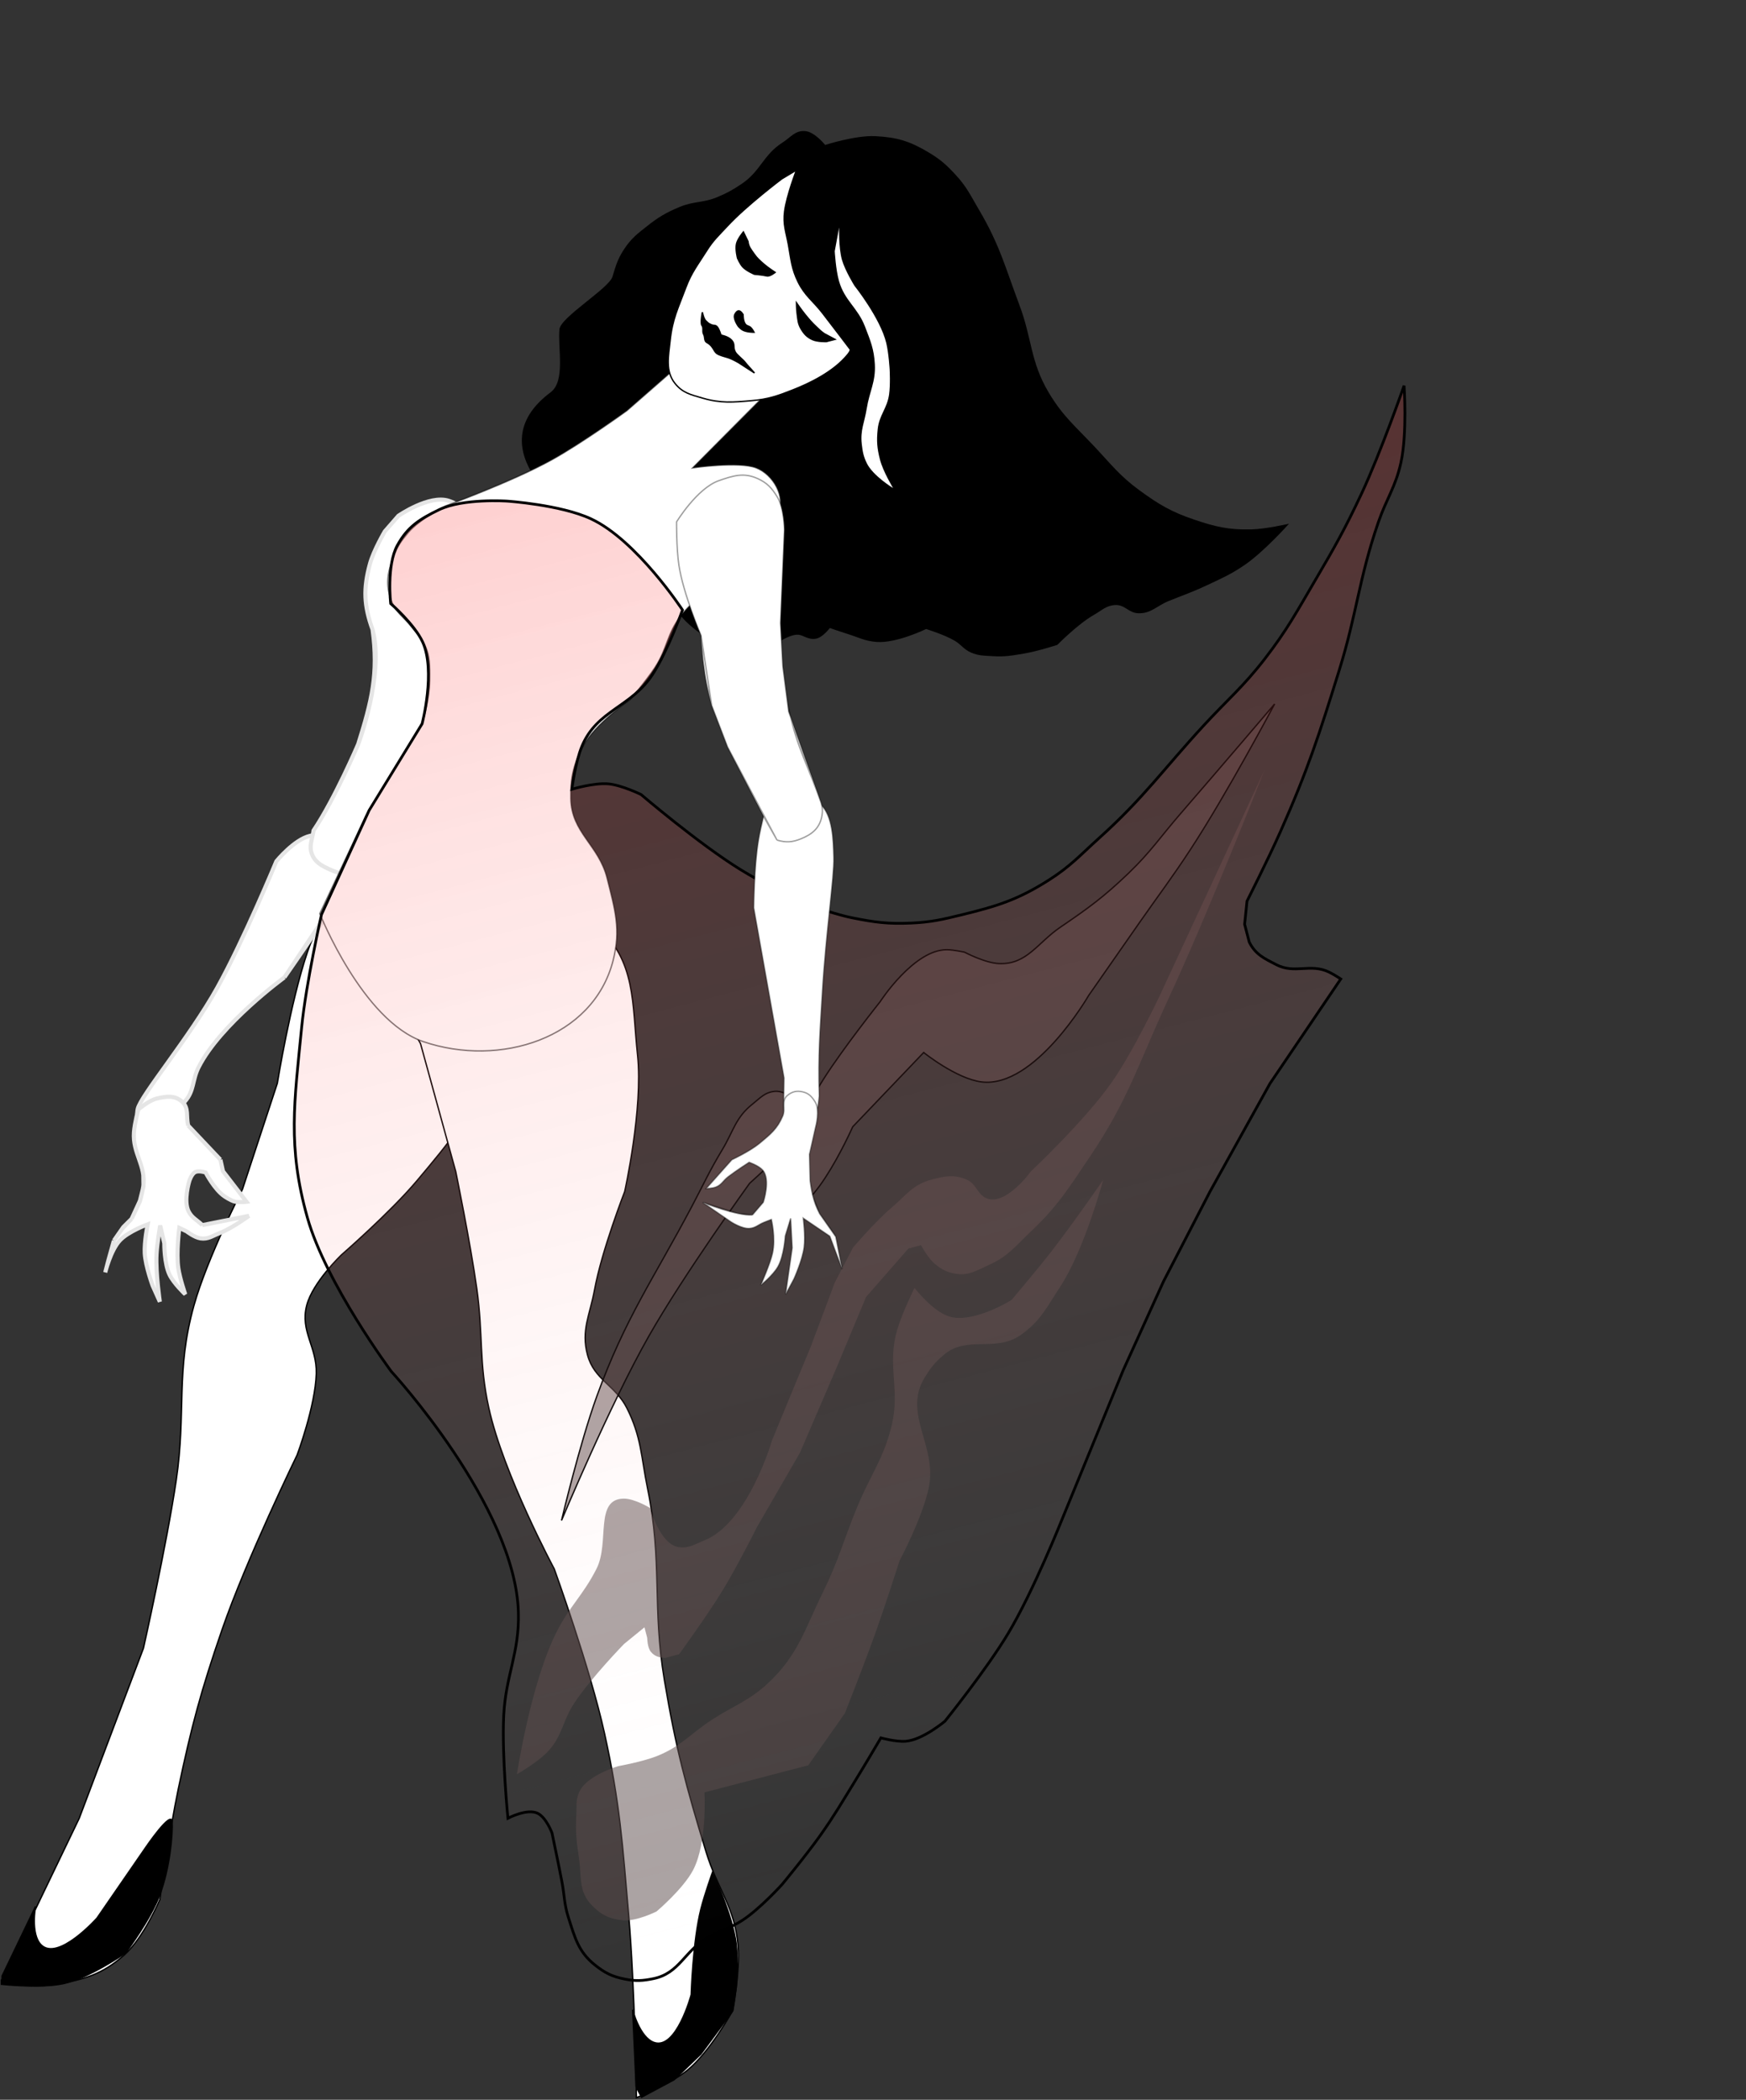 <svg width="1278" height="1537" viewBox="0 0 1278 1537" fill="none" xmlns="http://www.w3.org/2000/svg">
<rect x="0" y="0" width="1278" height="1537" fill="#333333" stroke="none"/>
<g id="Frame 1">
<g id="rightLegG">
<path id="wholelegright" d="M225 696.983C236.492 663.134 263 631.483 263 631.483C263 631.483 289.729 614.887 306 620.483C341.73 632.772 366.525 648.317 379 683.983C391.896 720.853 373.916 745.883 359 781.983C344.296 817.571 329.815 835.039 305 864.483C285.602 887.5 250 918.483 250 918.483C250 918.483 228.923 938.501 224.5 955.483C219.53 974.563 232.055 985.774 231.5 1005.48C230.828 1029.34 217.5 1064.98 217.5 1064.98C217.5 1064.98 180.235 1141.55 162.5 1192.98C147.12 1237.59 140.187 1263.31 130.5 1309.48C123.916 1340.87 117 1390.48 117 1390.48C117 1390.48 105.101 1418.56 91 1430.98C75.187 1444.92 62.253 1448.81 41.5 1452.48C25.926 1455.24 1 1452.48 1 1452.48V1449.48L58 1330.98L105 1206.48C105 1206.48 121.805 1131.89 129 1083.48C136.387 1033.78 128.455 1003.87 142 955.483C151.698 920.841 177.5 870.483 177.5 870.483L203 792.983C203 792.983 212.635 733.403 225 696.983Z" fill="white" stroke="black"/>
<path id="shoeright" d="M106.5 1352.48C106.5 1352.48 125.5 1324.48 126 1333.48C126.5 1342.48 124.424 1367.14 117 1386.98C110.253 1405.02 92 1429.48 92 1429.48C92 1429.48 65.864 1447.74 46.5 1451.98C29.333 1455.74 1.5 1451.98 1.5 1451.98V1446.48L26 1395.48C26 1395.48 22.291 1415.57 30 1423.48C42.375 1436.18 71 1403.98 71 1403.98L106.5 1352.48Z" fill="black" stroke="black"/>
</g>
<g id="leftLegG">
<path id="wholelegleft" d="M540.256 1424.61C541.695 1442.91 536.46 1471.47 536.46 1471.47C536.46 1471.47 519.737 1502.05 502.834 1515.62C490.04 1525.88 465.824 1535.47 465.824 1535.47C465.824 1535.47 464.714 1454.16 460.2 1402.31C455.64 1349.92 453.811 1320.18 442.488 1268.82C431.9 1220.81 405.69 1148.41 405.69 1148.41C405.69 1148.41 368.462 1079.08 357.78 1030.56C350.42 997.13 353.755 977.247 349.006 943.347C344.277 909.591 333.558 857.444 333.558 857.444L307.826 764.007C307.826 764.007 276.639 709.234 294.979 682.951C306.934 665.816 342.122 657.657 342.122 657.657C342.122 657.657 408.698 652.512 436.878 677.746C465.749 703.6 462.555 733.872 466.671 772.408C470.829 811.342 457.242 872.226 457.242 872.226C457.242 872.226 440.452 915.294 435.155 944.222C431.789 962.602 425.191 973.748 430.037 991.794C434.951 1010.09 450.383 1013.86 458.899 1030.78C469.565 1051.98 469.252 1066.38 474.015 1089.63C485.061 1143.53 477.237 1175.71 486.333 1229.98C494.671 1279.72 502.123 1307.23 516.791 1355.49C525.08 1382.77 538.021 1396.19 540.256 1424.61Z" fill="white" stroke="black"/>
<path id="shoeleft" d="M478.754 1495.06C468.195 1491.4 463.077 1471.13 463.077 1471.13L465.599 1527.65L469.617 1535.14L493.409 1522.37L513.07 1503.48L536.256 1472.15L538.89 1454.85C538.89 1454.85 540.314 1435.41 538.87 1423.08C536.354 1401.63 521.475 1370.57 521.475 1370.57C521.475 1370.57 515.735 1386.63 513.07 1397.21C507.038 1421.16 505.932 1460.05 505.932 1460.05C505.932 1460.05 495.11 1500.72 478.754 1495.06Z" fill="black" stroke="black"/>
</g>
<g id="bodyTopG">
<g id="rightArmG">
<g id="rightLowArmG">
<path d="M226.896 611.829C238.242 609.167 249.101 607.787 256.295 616.956C261.363 623.415 262.499 629.857 259.946 637.661C250.28 652.606 245.046 661.108 235.194 675.931C224.848 691.499 208.18 715.443 208.18 715.443C208.18 715.443 161.311 749.558 145.325 781.32C140.613 790.683 142.316 798.4 135.362 806.242C128.101 814.429 120.911 822.842 110.561 819.286C106.011 817.723 98.819 821.367 100.802 811.764C102.786 802.162 138.903 759.21 159.06 722.961C178.437 688.114 202.29 630.465 202.29 630.465C202.29 630.465 215.16 614.582 226.896 611.829Z" fill="white"/>
<path d="M208.18 715.443C208.18 715.443 161.311 749.558 145.325 781.32C140.613 790.683 142.316 798.4 135.362 806.242C128.101 814.429 120.911 822.842 110.561 819.286C106.011 817.723 98.819 821.367 100.802 811.764C102.786 802.162 138.903 759.21 159.06 722.961C178.437 688.114 202.29 630.465 202.29 630.465C202.29 630.465 215.16 614.582 226.896 611.829C238.242 609.167 249.101 607.787 256.295 616.956C261.363 623.415 262.499 629.857 259.946 637.661M208.18 715.443C208.18 715.443 224.848 691.499 235.194 675.931C245.046 661.108 250.28 652.606 259.946 637.661M208.18 715.443C208.18 715.443 239.73 668.036 259.946 637.661" stroke="#E5E5E5" stroke-width="3"/>
</g>
<g id="rightUpArmG">
<path d="M281.704 388.937L291.595 377.578C291.595 377.578 314.15 361.938 328.432 366.57C347.367 372.712 346.983 393.579 348.497 413.427C349.433 425.693 344.583 444.682 344.583 444.682L342.11 450.973C336.93 470.445 326.935 490.143 324.12 498.199L319.626 534.085C319.519 535.048 319.408 535.943 319.292 536.753C318.425 542.799 312.421 554.271 305.617 566.091L302.647 572.462L294.684 584.566C281.621 606.422 272.844 617.764 258.851 639.035C252.568 640.009 248.546 639.505 242.697 637.012C235.173 633.805 229.168 630.544 227.577 622.521C226.703 618.116 228.922 612.426 229.48 607.97C245.128 584.734 262.194 544.72 262.194 544.72C272.109 513.245 277.121 493.15 272.695 460.875C266.336 443.179 265.848 430.909 270.782 412.764C273.467 402.886 281.704 388.937 281.704 388.937Z" fill="white"/>
<path d="M272.695 460.875C266.336 443.179 265.848 430.909 270.782 412.764C273.467 402.886 281.704 388.937 281.704 388.937L291.595 377.578C291.595 377.578 314.15 361.938 328.432 366.57C347.367 372.712 346.983 393.579 348.497 413.427C349.433 425.693 344.583 444.682 344.583 444.682L324.387 496.071L319.292 536.753M272.695 460.875C277.121 493.15 272.109 513.245 262.194 544.72M272.695 460.875C281.503 493.698 262.194 544.72 262.194 544.72M262.194 544.72C262.194 544.72 245.128 584.734 229.48 607.97C228.922 612.426 226.703 618.116 227.577 622.521C229.168 630.544 235.173 633.805 242.697 637.012C248.546 639.505 252.568 640.009 258.851 639.035M258.851 639.035C275.954 613.037 302.647 572.462 302.647 572.462L319.292 536.753M258.851 639.035C272.844 617.764 281.621 606.422 294.684 584.566C304.535 568.085 317.962 546.03 319.292 536.753M319.292 536.753C320.622 527.477 321.24 507.216 323.851 499.002C326.463 490.788 338.893 466.997 343.528 445.056C346.273 432.065 347.753 411.318 347.753 411.318" stroke="#E5E5E5" stroke-width="3"/>
</g>
<g id="rightHandG">
<path d="M136.555 901.335L131.252 898.801C131.252 898.801 128.855 916.98 130.548 928.428C131.67 936.014 135.587 947.406 135.587 947.406C135.587 947.406 127.234 939.547 124.104 933.104C120.129 924.921 120.259 910.129 120.259 910.129L117.245 897.047C117.245 897.047 114.978 910.051 114.562 918.474C113.897 931.912 116.995 952.84 116.995 952.84L111.728 941.106C111.728 941.106 106.49 926.91 105.943 917.395C105.467 909.094 108.092 896.212 108.092 896.212C108.092 896.212 94.011 901.285 87.737 907.992C82.692 913.385 79.279 923.487 77.823 928.465L77.027 931.392C77.027 931.392 77.144 930.905 77.373 930.063L79.151 923.213L83.359 908.107C85.629 904.844 86.914 902.948 87.916 901.556L90.221 898.242L96.342 892.146L102.394 879.014L104.594 870.197C104.703 869.605 104.797 869.031 104.872 868.491C104.921 868.142 104.963 867.797 104.999 867.454C106.553 852.69 96.858 843.809 98.051 828.668C98.587 821.866 101.223 812.146 101.223 812.146C101.223 812.146 108.8 805.522 114.795 804.097C121.861 802.417 127.839 801.562 133.249 806.408C138.517 811.127 136.007 817.095 137.775 823.943L154.913 842.069L161.34 848.866L163.218 857.322L180.451 879.686C180.451 879.686 175.22 880.363 172.017 879.594C168.748 878.81 164.323 875.734 164.323 875.734C157.062 870.922 150.49 858.236 150.49 858.236C150.49 858.236 145.569 856.615 142.921 857.934C140.185 859.297 138.578 864.445 138.578 864.445C138.578 864.445 134.077 878.988 138.055 886.732C140.585 891.658 144.153 892.856 148.061 896.78L161.779 894.044L182.326 889.947C182.326 889.947 169.848 899.145 160.702 902.645C155.451 904.655 152.396 907.285 146.828 906.497C142.382 905.868 136.555 901.335 136.555 901.335Z" fill="white"/>
<path d="M104.887 860.226L105.015 868.508L102.394 879.014C102.394 879.014 98.706 887.018 96.342 892.146M182.326 889.947C182.326 889.947 169.848 899.145 160.702 902.645C155.451 904.655 152.396 907.285 146.828 906.497C142.382 905.868 136.555 901.335 136.555 901.335L131.252 898.801C131.252 898.801 128.855 916.98 130.548 928.428C131.67 936.014 135.587 947.406 135.587 947.406C135.587 947.406 127.234 939.547 124.104 933.104C120.129 924.921 120.259 910.129 120.259 910.129L117.245 897.047C117.245 897.047 114.978 910.051 114.562 918.474C113.897 931.912 116.995 952.84 116.995 952.84L111.728 941.106C111.728 941.106 106.49 926.91 105.943 917.395C105.467 909.094 108.092 896.212 108.092 896.212C108.092 896.212 94.011 901.285 87.737 907.992C80.872 915.332 77.027 931.392 77.027 931.392M182.326 889.947C182.326 889.947 161.442 894.111 148.061 896.78M182.326 889.947C182.326 889.947 169.803 892.444 161.779 894.044C156.422 895.113 153.418 895.712 148.061 896.78M148.061 896.78C144.153 892.856 140.585 891.658 138.055 886.732C134.077 878.988 138.578 864.445 138.578 864.445C138.578 864.445 140.185 859.297 142.921 857.934C145.569 856.615 150.49 858.236 150.49 858.236C150.49 858.236 157.062 870.922 164.323 875.734C164.323 875.734 168.748 878.81 172.017 879.594C175.22 880.363 180.451 879.686 180.451 879.686L163.218 857.322C163.218 857.322 162.073 852.168 161.34 848.866M137.775 823.943C144.467 831.021 154.913 842.069 154.913 842.069C154.913 842.069 158.83 846.211 161.34 848.866M137.775 823.943C136.007 817.095 138.517 811.127 133.249 806.408C127.839 801.562 121.861 802.417 114.795 804.097C108.8 805.522 101.223 812.146 101.223 812.146C101.223 812.146 98.587 821.866 98.051 828.668C96.831 844.16 107.008 853.099 104.872 868.491C104.267 872.857 102.351 879.492 102.351 879.492C102.351 879.492 98.689 887.204 96.342 892.146M137.775 823.943C146.977 833.676 152.137 839.133 161.34 848.866M96.342 892.146C88.081 900.872 90.221 898.242 83.359 908.107M96.342 892.146C93.952 894.527 90.221 898.242 90.221 898.242C90.221 898.242 86.039 904.254 83.359 908.107M83.359 908.107C80.886 917.2 77.027 931.392 77.027 931.392M83.359 908.107C81.716 914.006 79.151 923.213 79.151 923.213L77.027 931.392" stroke="#E5E5E5" stroke-width="3"/>
</g>
</g>
<g id="girlBodyG">
<path id="dressItem3" d="M407.123 1195.12C388.362 1232.69 378.358 1298.74 378.358 1298.74C378.358 1298.74 393.073 1290.32 400.507 1282.63C411.736 1271.01 411.551 1259.85 420.507 1246.4C432.697 1228.09 456.809 1203.34 456.809 1203.34L471.721 1191.18L473.741 1198.92C473.741 1198.92 473.783 1205.92 476.393 1209.08C479.227 1212.51 482.425 1213.31 486.869 1213.58L497.029 1210.93C497.029 1210.93 517.846 1182.47 529.523 1163.17C540.036 1145.8 554.276 1117.44 554.276 1117.44L585.612 1063.27L612.614 1000.42L633.917 949.382L664.96 913.892L674.153 911.493C674.153 911.493 679.236 921.095 684.482 925.333C689.442 929.339 692.95 931.234 699.229 932.336C709.037 934.058 714.805 929.948 723.902 925.896C737.956 919.637 743.505 911.882 754.695 901.324C774.664 882.483 782.791 868.817 798.147 846.059C826.093 804.643 834.01 776.789 855.055 731.474C884.978 667.044 925.483 563.753 925.483 563.753L849.081 728.383C849.081 728.383 830.002 769.001 813.602 792.418C793.936 820.498 754.606 857.423 754.606 857.423C754.606 857.423 737.109 881.737 723.161 877.515C715.333 875.147 715.119 866.734 707.614 863.487C698.182 859.407 691.215 860.94 681.299 863.637C668.001 867.254 663.034 875.151 652.525 884.066C640.497 894.269 624.447 913.097 624.447 913.097L611.008 938.825L593.659 985.209L565.144 1054.14C565.144 1054.14 547.7 1114.73 515.572 1127.54C508.499 1130.36 504.237 1133.58 496.704 1132.47C483.003 1130.44 475.792 1103.82 475.792 1103.82C475.792 1103.82 464.453 1096.86 456.439 1096.98C435.036 1097.31 446.301 1128.99 436.714 1148.12C427 1167.51 416.811 1175.72 407.123 1195.12Z" fill="#594949" fill-opacity="0.51"/>
<path id="dressItem2" d="M452.759 1292.76C452.759 1292.76 428.849 1299.57 423.733 1312.22C421.3 1318.24 422.186 1322.25 421.842 1328.73C421.197 1340.86 421.904 1347.76 423.738 1359.76C425.834 1373.46 423.218 1384 432.703 1394.11C439.615 1401.48 445.812 1404.62 455.864 1405.63C465.772 1406.63 480.538 1399.19 480.538 1399.19C480.538 1399.19 499.89 1382.89 507.27 1368.96C517.8 1349.1 515.656 1312 515.656 1312L591.612 1292.18L618.386 1254.18C618.386 1254.18 632.711 1218.01 641.055 1194.52C648.234 1174.32 658.466 1142.44 658.466 1142.44C658.466 1142.44 675.067 1111.19 679.747 1089.34C686.416 1058.22 660.228 1034.88 677.087 1007.88C681.391 1000.98 684.356 997.283 690.506 991.971C707.796 977.039 728.401 990.309 747.11 977.198C761.535 967.089 766.049 957.053 775.735 942.34C793.923 914.711 807.426 863.791 807.426 863.791C807.426 863.791 784.755 896.581 769.043 916.699C758.2 930.581 740.418 951.557 740.418 951.557C740.418 951.557 712.099 969.287 694.457 963.553C682.347 959.616 669.381 942.71 669.381 942.71C669.381 942.71 660.357 960.956 656.721 973.401C649.069 999.6 659.056 1016.63 652.712 1043.18C646.82 1067.83 637.152 1079.55 627.497 1102.98C617.501 1127.25 614.008 1141.78 602.431 1165.33C588.968 1192.72 584.344 1211.41 562.009 1232.21C547.999 1245.25 536.938 1248.45 520.93 1258.95C505.232 1269.24 498.262 1278.5 480.819 1285.44C470.296 1289.62 452.759 1292.76 452.759 1292.76Z" fill="#594949" fill-opacity="0.51"/>
<g id="hair">
<path id="hairshape" d="M438.5 387.521C446.925 390.569 429 387.521 456.944 405.983C508.97 440.355 474.935 440.809 525.072 472.057C534.281 477.796 546.77 464.442 554.5 472.057C561.991 479.437 576.792 461.333 586.595 465.137C590.665 466.716 593.256 468.324 597.533 467.449C602.331 466.468 607.398 459.707 607.398 459.707C607.398 459.707 615.301 462.465 620.419 464.06C628.605 466.612 633.033 469.244 641.581 469.906C656.182 471.035 677.866 460.436 677.866 460.436C677.866 460.436 691.114 464.505 698.692 468.952C703.716 471.901 705.429 475.396 710.788 477.681C716.496 480.114 720.267 479.903 726.46 480.308C735.557 480.903 740.733 479.879 749.724 478.37C759.353 476.755 773.914 472.057 773.914 472.057C773.914 472.057 788.946 456.743 800.731 450.072C806.598 446.751 809.688 443.179 816.423 442.876C823.294 442.568 826.106 448.586 832.978 448.89C842.414 449.308 846.686 443.468 855.442 439.927C866.22 435.568 872.456 433.555 882.976 428.607C894.247 423.306 900.797 420.554 911.077 413.521C925.354 403.755 943.51 383.353 943.51 383.353C943.51 383.353 926.655 387.291 915.66 387.521C899.148 387.868 889.633 385.603 873.989 380.311C857.365 374.688 848.555 369.446 834.356 359.133C819.752 348.526 813.522 340.126 801.159 326.974C787.221 312.148 777.916 304.672 767.519 287.18C754.12 264.637 755.465 248.037 746.245 223.488C735.837 195.775 731.722 179.182 716.662 153.696C710.567 143.383 707.775 136.976 699.662 128.162C692.837 120.746 688.481 116.826 679.845 111.63C666.1 103.361 656.573 100.443 640.55 99.666C626.071 98.963 603.992 106.107 603.992 106.107C603.992 106.107 596.353 96.573 589.455 95.948C582.094 95.282 578.792 100.508 572.565 104.491C558.77 113.313 556.707 125.184 543.161 134.385C536.502 138.909 532.495 141.157 525.072 144.274C514.81 148.583 507.766 147.182 497.496 151.471C487.571 155.615 482.196 158.763 473.749 165.42C466.463 171.162 462.08 174.483 456.944 182.208C452.164 189.395 450.781 194.282 448.301 202.55C445.765 211.001 410.367 232.202 409.5 240.983C408.14 254.746 414.087 278.912 403 287.18C348.243 328.008 415 379.021 438.5 387.521Z" fill="black"/>
<path id="highlight hair" d="M633.162 239.082C627.781 225.115 618.274 220.193 614.142 205.807C611.756 197.496 611.006 183.889 611.006 183.889L614.222 166.513C614.222 166.513 613.719 181.313 616.286 190.262C618.536 198.102 625.333 209.087 625.333 209.087C625.333 209.087 644.277 232.821 648.687 251.05C650.493 258.512 651.193 270.549 651.193 270.549C651.193 270.549 651.779 281.708 650.774 288.744C649.296 299.093 643.501 303.779 642.426 314.177C641.528 322.863 641.939 328.016 644.111 336.474C646.331 345.118 653.664 357.234 653.664 357.234C653.664 357.234 638.939 348.317 634.436 338.999C631.972 333.901 631.422 330.595 630.774 324.969C629.612 314.882 632.792 309.249 634.389 299.222C636.422 286.454 641.051 279.569 640.359 266.659C639.763 255.545 637.163 249.468 633.162 239.082Z" fill="white"/>
</g>
<path id="dressItem1" d="M474.978 977.945C446.158 1028.68 411.005 1112.98 411.005 1112.98C411.005 1112.98 424.282 1056.72 436.868 1022C457.564 964.886 478.129 936.618 506.499 882.904C515.081 866.655 519.271 857.184 528.749 841.441C536.737 828.174 538.466 817.972 550.601 808.351C556.465 803.701 559.782 799.479 567.239 798.841C577.282 797.981 589.685 811.586 589.685 811.586C589.685 811.586 597.621 797.997 603.04 789.497C617.663 766.56 644.178 733.286 644.178 733.286C644.178 733.286 668.915 694.969 693.143 695.186C698.22 695.232 706.017 696.994 706.017 696.994C706.017 696.994 721.003 704.977 731.45 705.342C751.768 706.051 759.354 690.115 776.167 678.685C796.629 664.774 807.993 656.494 825.848 639.365C842.379 623.505 849.426 612.487 864.442 595.186C891.39 564.139 932.987 515.287 932.987 515.287C932.987 515.287 897.707 581.595 871.387 621.795C857.465 643.058 848.699 654.329 834.161 675.176L796.935 728.557C796.935 728.557 757.504 796.858 718.397 791.945C700.007 789.634 676.093 770.431 676.093 770.431L624.142 824.813C624.142 824.813 588.839 904.748 570.993 880.541C564.272 871.425 563.669 852.481 563.669 852.481L548.652 866.219C548.652 866.219 500.792 932.5 474.978 977.945Z" fill="#594949" fill-opacity="0.51" stroke="black"/>
<path id="filling" d="M426.863 546.098C419.675 559.786 417.519 569.178 417.802 584.636C418.259 609.607 438.288 618.589 444.355 642.816C450.094 665.738 454.606 680.276 448.737 703.165C434.092 760.278 365.717 781.475 309.899 762.483C265.332 747.318 234.09 668.755 234.09 668.755L267.675 597.463L309.527 528.148C309.527 528.148 314.517 510.229 314.5 498.483C314.484 487.283 315.21 480.036 309.899 470.175C307.285 465.321 304.654 463.356 301.294 458.985C295.482 451.423 289.717 448.564 286.42 439.614C282.109 427.907 283.627 419.42 287.91 407.703C290.707 400.051 293.507 396.111 298.762 389.885C307.253 379.826 326.211 370.319 326.211 370.319C326.211 370.319 374.841 352.623 403.722 336.654C426.255 324.194 458.893 300.551 458.893 300.551L507 258.483C507 258.483 539.991 240.123 553.5 252.483C564.191 262.264 560.167 288.983 560.167 288.983L507 342.483C507 342.483 540.793 337.593 553.5 342.483C566.016 347.299 575.488 363.983 569.5 375.983C560.167 394.687 564.306 383.97 553.5 399.483C544.414 412.527 541.976 412.428 530.132 423.031C517.77 434.097 508.276 437.859 498.162 451.011C488.207 463.956 488.407 474.743 479.508 488.435C473.059 498.357 460.957 512.396 460.957 512.396C460.957 512.396 435.569 529.524 426.863 546.098Z" fill="white" stroke="black" stroke-opacity="0.54"/>
<g id="face">
<path id="facemain" d="M572.232 130.932L583 124.483C583 124.483 575.87 142.859 574.296 154.68C573.02 164.261 575.366 169.761 577.096 179.27C579.054 190.028 579.345 196.549 584.167 206.363C589.143 216.487 595.079 220.181 601.987 229.1C610.025 239.478 622.394 255.812 622.394 255.812C622.394 255.812 622.767 256.685 620.5 259.483C609.998 272.446 591.937 280.833 580.495 285.35C569.053 289.867 562.271 292.237 550.016 293.305L549.975 293.308C536.519 294.481 527.475 295.27 514.5 291.483C505.688 288.911 499.684 287.733 493.977 280.543C486.906 271.634 489.306 260.794 490.5 249.483C492.217 233.218 496.294 225.811 502 210.483C506.142 199.356 510.931 193.59 517.231 183.526C522.06 175.811 526.028 172.35 532.206 165.666C546.253 150.467 572.232 130.932 572.232 130.932Z" fill="white" stroke="black"/>
<path id="mouth" d="M513.39 236.988C513.615 238.85 514.626 238.028 514.513 241.657C514.412 244.875 515.383 244.077 515.722 247.279C516.18 251.622 517.71 249.899 520.554 253.211C523.079 256.151 522.907 258.34 526.521 259.741C530.038 261.104 529.282 260.627 532.871 261.787C536.22 262.871 540.587 265.456 540.587 265.456L552.231 273.003L549.75 270.194C549.75 270.194 546.899 267.174 545.286 265.065C543.852 263.192 539.362 259.8 538.234 257.728C536.188 253.968 538.366 252.112 535.469 248.962C532.916 246.186 527.752 245.293 527.752 245.293C527.752 245.293 526.464 241.158 525.23 239.559C523.635 237.493 522.787 238.667 520.412 237.586C518.106 236.537 518.689 236.619 516.771 234.963C515.027 233.457 514.107 228.575 514.107 228.575C514.107 228.575 512.996 233.714 513.39 236.988Z" fill="black" stroke="black"/>
<path id="nosegirl" d="M543.174 241.349C546.095 243.264 551.925 243.199 551.925 243.199C551.925 243.199 550.692 240.835 549.463 239.707C548.243 238.587 546.947 238.76 545.803 237.562C543.78 235.444 543.909 230.305 543.909 230.305C543.909 230.305 542.274 227.354 540.606 227.55C539.305 227.703 538.806 228.667 538.082 229.759C536.031 232.851 540.481 238.951 540.481 238.951C540.481 238.951 541.996 240.577 543.174 241.349Z" fill="black" stroke="black"/>
<path id="lefteye" d="M589.387 230.321C586.728 227.062 582.991 221.655 582.991 221.655C582.991 221.655 583.033 226.331 583.434 229.291C584.063 233.935 584.029 236.898 586.464 240.902C588.744 244.651 590.688 246.733 594.669 248.579C598.321 250.272 604.871 250.05 604.871 250.05L611.16 248.409L603.356 244.245C600.819 242.486 599.6 241.217 597.36 239.092C594.002 235.906 592.313 233.908 589.387 230.321Z" fill="black" stroke="black"/>
<path id="righteye" d="M539.128 178.328C540.059 174.576 544.133 169.787 544.133 169.787L547.479 176.665C547.892 180.626 549.668 182.564 551.939 185.836C554.232 189.139 556.029 190.628 559.05 193.282C562.074 195.938 567.359 199.381 567.359 199.381C567.359 199.381 563.541 202.502 561.323 201.99C557.825 201.182 552.214 200.75 552.214 200.75C552.214 200.75 546.216 198.249 543.547 195.261C541.653 193.14 539.844 188.993 539.844 188.993C539.844 188.993 538.122 182.379 539.128 178.328Z" fill="black" stroke="black"/>
</g>
<path id="dress" d="M541.915 636.473C511.627 617.788 469.19 581.559 469.19 581.559C469.19 581.559 455.166 574.73 445.462 573.8C434.901 572.787 418.579 577.715 418.579 577.715C418.579 577.715 421.082 557.971 425.896 546.351C436.956 519.652 462.024 517.799 477.741 493.547C488.755 476.553 499.57 446.51 499.57 446.51C499.57 446.51 466.031 395.363 432.545 379.773C410.379 369.453 371.289 366.822 371.289 366.822C371.289 366.822 338.987 364.572 321.268 373.16C307.201 379.977 298.38 385.482 290.854 399.183C282.789 413.867 285.958 441.801 285.958 441.801C285.958 441.801 303.311 456.895 309.289 469.817C319.132 491.096 308.938 529.852 308.938 529.852L270.178 593.193L235.31 669.471C235.31 669.471 223.942 719.63 220.763 752.33C215.512 806.358 210.276 839.014 224.986 891.267C238.564 939.497 286.422 1003.9 286.422 1003.9C286.422 1003.9 377.186 1102.34 379.439 1180.12C380.303 1209.96 370.169 1225.98 368.698 1255.79C367.251 1285.13 371.778 1330.95 371.778 1330.95C371.778 1330.95 385.821 1323.53 393.57 1327.33C399.791 1330.37 404.026 1341.65 404.026 1341.65C404.026 1341.65 408.632 1363.45 411.309 1377.47C413.255 1387.67 412.883 1393.74 416.065 1403.62C420.828 1418.4 423.323 1428.66 435.464 1438.35C442.831 1444.23 448.036 1446.82 457.279 1448.67C465.359 1450.29 470.305 1449.99 478.377 1448.33C497.239 1444.46 501.015 1428.24 517.604 1418.46C527.403 1412.68 534.149 1411.69 543.665 1405.46C556.379 1397.13 572.501 1379.33 572.501 1379.33C572.501 1379.33 590.385 1357.69 600.747 1343.02C611.028 1328.46 615.974 1319.73 625.333 1304.56C633.09 1291.99 644.766 1272.1 644.766 1272.1C644.766 1272.1 655.828 1275.18 662.982 1274.58C675.54 1273.53 691.694 1259.85 691.694 1259.85C691.694 1259.85 722.075 1222.12 737.964 1195.59C756.409 1164.79 777.248 1112.47 777.248 1112.47L822.082 1003.11L851.608 938.04L885.614 872.322L929.548 793.162L981.391 716.588C981.391 716.588 976.328 713.271 972.85 711.582C959.149 704.931 947.77 713.13 934.229 706.16C925.268 701.547 918.935 698.635 914.412 689.628L911.002 676.566L912.767 659.569C912.767 659.569 928.288 628.878 937.226 608.746C957.159 563.845 965.7 537.46 980.271 490.544C993.237 448.795 994.624 423.646 1008.87 382.315C1014.8 365.104 1021.47 356.505 1025.39 338.728C1030.15 317.196 1027.72 282.312 1027.72 282.312C1027.72 282.312 1010.68 331.222 996.642 361.218C984.809 386.498 977.115 400.2 962.972 424.264C949.25 447.615 942.081 461.209 925.494 482.62C909.839 502.83 898.566 512.059 881.242 530.859C851.436 563.204 837.271 583.94 804.599 613.389C790.65 625.962 783.541 634.145 767.686 644.209C745.092 658.552 730.037 663.265 704.037 669.606C689.747 673.091 681.562 675.025 666.868 675.69C650.086 676.449 640.497 675.156 624.019 671.887C606.803 668.472 581.19 658.261 581.19 658.261C581.19 658.261 556.843 645.682 541.915 636.473Z" fill="url(#paint0_linear)" fill-opacity="0.2" stroke="black" stroke-width="2"/>
</g>
<g id="leftArmG">
<path id="leftLowArmG" d="M610.276 627.582C609.858 613.864 609.539 597.558 600.736 588.808C591.624 579.75 582.425 573.452 570.057 576.929C563.995 578.634 561.533 586.87 561.533 586.87C561.533 586.87 557.024 603.991 555.158 615.161C551.972 634.225 551.711 664.535 551.711 664.535L573.894 789.027C573.894 789.027 573.66 801.169 573.573 808.95C573.492 816.145 577.462 821.351 581.097 827.56C584.733 833.769 592.145 830.503 594.171 826.406C598.472 817.71 599.632 802.171 599.632 802.171C598.764 772.006 600.195 755.057 602.01 724.934C604.529 683.116 610.695 641.301 610.276 627.582Z" fill="white" stroke="black" stroke-opacity="0.38"/>
<g id="leftHandG">
<path d="M592.47 845L596.975 825.011C596.975 825.011 600.447 812.57 596.56 806.45C594.188 802.716 592.076 800.341 587.778 799.293C583.321 798.205 579.832 798.936 576.321 801.889C571.692 805.785 575.274 811.431 572.915 817.003C568.962 826.341 563.919 830.322 556.127 836.81C548.996 842.748 535.694 848.941 535.694 848.941L516.916 870.024C516.916 870.024 521.223 869.897 523.765 868.969C528.107 867.383 529.224 864.246 532.882 861.42C538.681 856.939 548.325 850.758 548.325 850.758C548.325 850.758 555.216 853.102 558.183 856.399C564.366 863.272 558.704 880.065 558.704 880.065L550.761 889.333C539.417 890.289 514.316 880.125 514.316 880.125L534.982 894.329C534.982 894.329 542.938 899.547 548.548 899.157C553.027 898.845 554.995 896.41 559.162 894.738C561.292 893.884 564.631 892.587 564.631 892.587C564.631 892.587 567.952 906.168 565.449 917.468C563.791 924.954 556.852 940.762 556.852 940.762C556.852 940.762 565.743 933.516 569.323 927.312C573.87 919.432 574.791 904.668 574.791 904.668L578.727 891.833L579.881 913.397L575.011 947.503L581.099 936.173C581.099 936.173 587.333 922.386 588.554 912.933C589.62 904.687 587.917 891.651 587.917 891.651L607.383 904.849L616.402 928.95C616.402 928.95 613.562 914.52 611.741 905.274C607.127 898.696 604.54 895.008 599.926 888.431C597.379 883.391 596.239 880.368 594.822 874.902C593.762 870.808 592.955 864.235 592.955 864.235L592.47 845Z" fill="white"/>
<path d="M514.316 880.125L534.982 894.329C534.982 894.329 542.938 899.547 548.548 899.157C553.027 898.845 554.995 896.41 559.162 894.738C561.292 893.884 564.631 892.587 564.631 892.587C564.631 892.587 567.952 906.168 565.449 917.468C563.791 924.954 556.852 940.762 556.852 940.762C556.852 940.762 565.743 933.516 569.323 927.312C573.87 919.432 574.791 904.668 574.791 904.668L578.727 891.833L579.881 913.397L575.011 947.503L581.099 936.173C581.099 936.173 587.333 922.386 588.554 912.933C589.62 904.687 587.917 891.651 587.917 891.651L607.383 904.849L616.402 928.95M514.316 880.125C514.316 880.125 539.417 890.289 550.761 889.333M514.316 880.125L539.884 888.214L550.761 889.333M550.761 889.333L558.704 880.065C558.704 880.065 564.366 863.272 558.183 856.399C555.216 853.102 548.325 850.758 548.325 850.758C548.325 850.758 538.681 856.939 532.882 861.42C529.224 864.246 528.107 867.383 523.765 868.969C521.223 869.897 516.916 870.024 516.916 870.024L535.694 848.941C535.694 848.941 548.996 842.748 556.127 836.81C563.919 830.322 568.962 826.341 572.915 817.003C575.274 811.431 571.692 805.785 576.321 801.889C579.832 798.936 583.321 798.205 587.778 799.293C592.076 800.341 594.188 802.716 596.56 806.45C600.447 812.57 596.975 825.011 596.975 825.011L592.47 845L592.955 864.235M592.955 864.235C592.955 864.235 593.762 870.808 594.822 874.902C596.239 880.368 597.379 883.391 599.926 888.431M592.955 864.235L594.955 875.409C594.955 875.409 597.936 883.334 599.926 888.431M599.926 888.431C604.54 895.008 607.127 898.696 611.741 905.274M599.926 888.431C602.141 890.975 604.864 895.471 604.864 895.471C604.864 895.471 609.343 901.241 611.741 905.274M611.741 905.274C613.562 914.52 616.402 928.95 616.402 928.95M611.741 905.274C612.961 911.275 613.415 913.775 613.415 913.775L616.402 928.95" stroke="black" stroke-opacity="0.38"/>
</g>
<g id="leftUpArmG">
<path d="M574.135 387.837C574.135 387.837 573.948 371.821 568.832 363.586C564.824 357.134 561.512 353.482 554.603 350.327C544.479 345.704 536.65 348.177 526.144 351.85C510.209 357.42 495.213 382.045 495.213 382.045C495.213 382.045 495.109 401.329 496.896 413.5C499.971 434.445 513.181 465.204 513.181 465.204C513.181 465.204 513.803 476.782 514.695 484.15C516.236 496.87 517.613 503.986 520.925 516.364C525.472 528.244 528.021 534.905 532.567 546.785C543.464 567.712 560.47 600.371 560.47 600.371C560.47 600.371 565.523 609.256 568.76 614.949C575.331 616.829 579.903 616.584 586.235 614.014C594.171 610.793 599.604 606.553 601.411 598.181C602.317 593.982 602.172 591.275 600.823 587.196C591.616 561.291 577.246 520.861 577.246 520.861C577.246 520.861 574.642 500.706 572.973 487.792C572.311 475.411 571.277 456.088 571.277 456.088L574.135 387.837Z" fill="white"/>
<path d="M513.181 465.204C513.181 465.204 499.971 434.445 496.896 413.5C495.109 401.329 495.213 382.045 495.213 382.045C495.213 382.045 510.209 357.42 526.144 351.85C536.65 348.177 544.479 345.704 554.603 350.327C561.512 353.482 564.824 357.134 568.832 363.586C573.948 371.821 574.135 387.837 574.135 387.837M513.181 465.204C513.181 465.204 517.901 496.385 520.925 516.364M513.181 465.204C513.181 465.204 513.803 476.782 514.695 484.15C516.236 496.87 517.613 503.986 520.925 516.364M520.925 516.364C525.472 528.244 528.021 534.905 532.567 546.785M532.567 546.785C546.701 573.405 554.626 588.329 568.76 614.949M532.567 546.785C543.464 567.712 560.47 600.371 560.47 600.371C560.47 600.371 565.523 609.256 568.76 614.949M568.76 614.949C575.331 616.829 579.903 616.584 586.235 614.014C594.171 610.793 599.604 606.553 601.411 598.181C602.317 593.982 602.172 591.275 600.823 587.196M574.135 387.837L572.91 430.464L571.277 456.088M574.135 387.837L571.277 456.088M600.823 587.196C591.8 561.085 583.325 547.386 577.719 520.335C575.112 507.759 574.826 500.501 572.973 487.792M600.823 587.196C591.616 561.291 577.246 520.861 577.246 520.861C577.246 520.861 574.642 500.706 572.973 487.792M571.277 456.088C571.277 456.088 572.311 475.411 572.973 487.792" stroke="black" stroke-opacity="0.38"/>
</g>
</g>
</g>
</g>
<defs>
<linearGradient id="paint0_linear" x1="563.355" y1="316.694" x2="834.449" y2="1355.4" gradientUnits="userSpaceOnUse">
<stop stop-color="#FA1A1A"/>
<stop offset="1" stop-color="white" stop-opacity="0"/>
</linearGradient>
</defs>
</svg>
